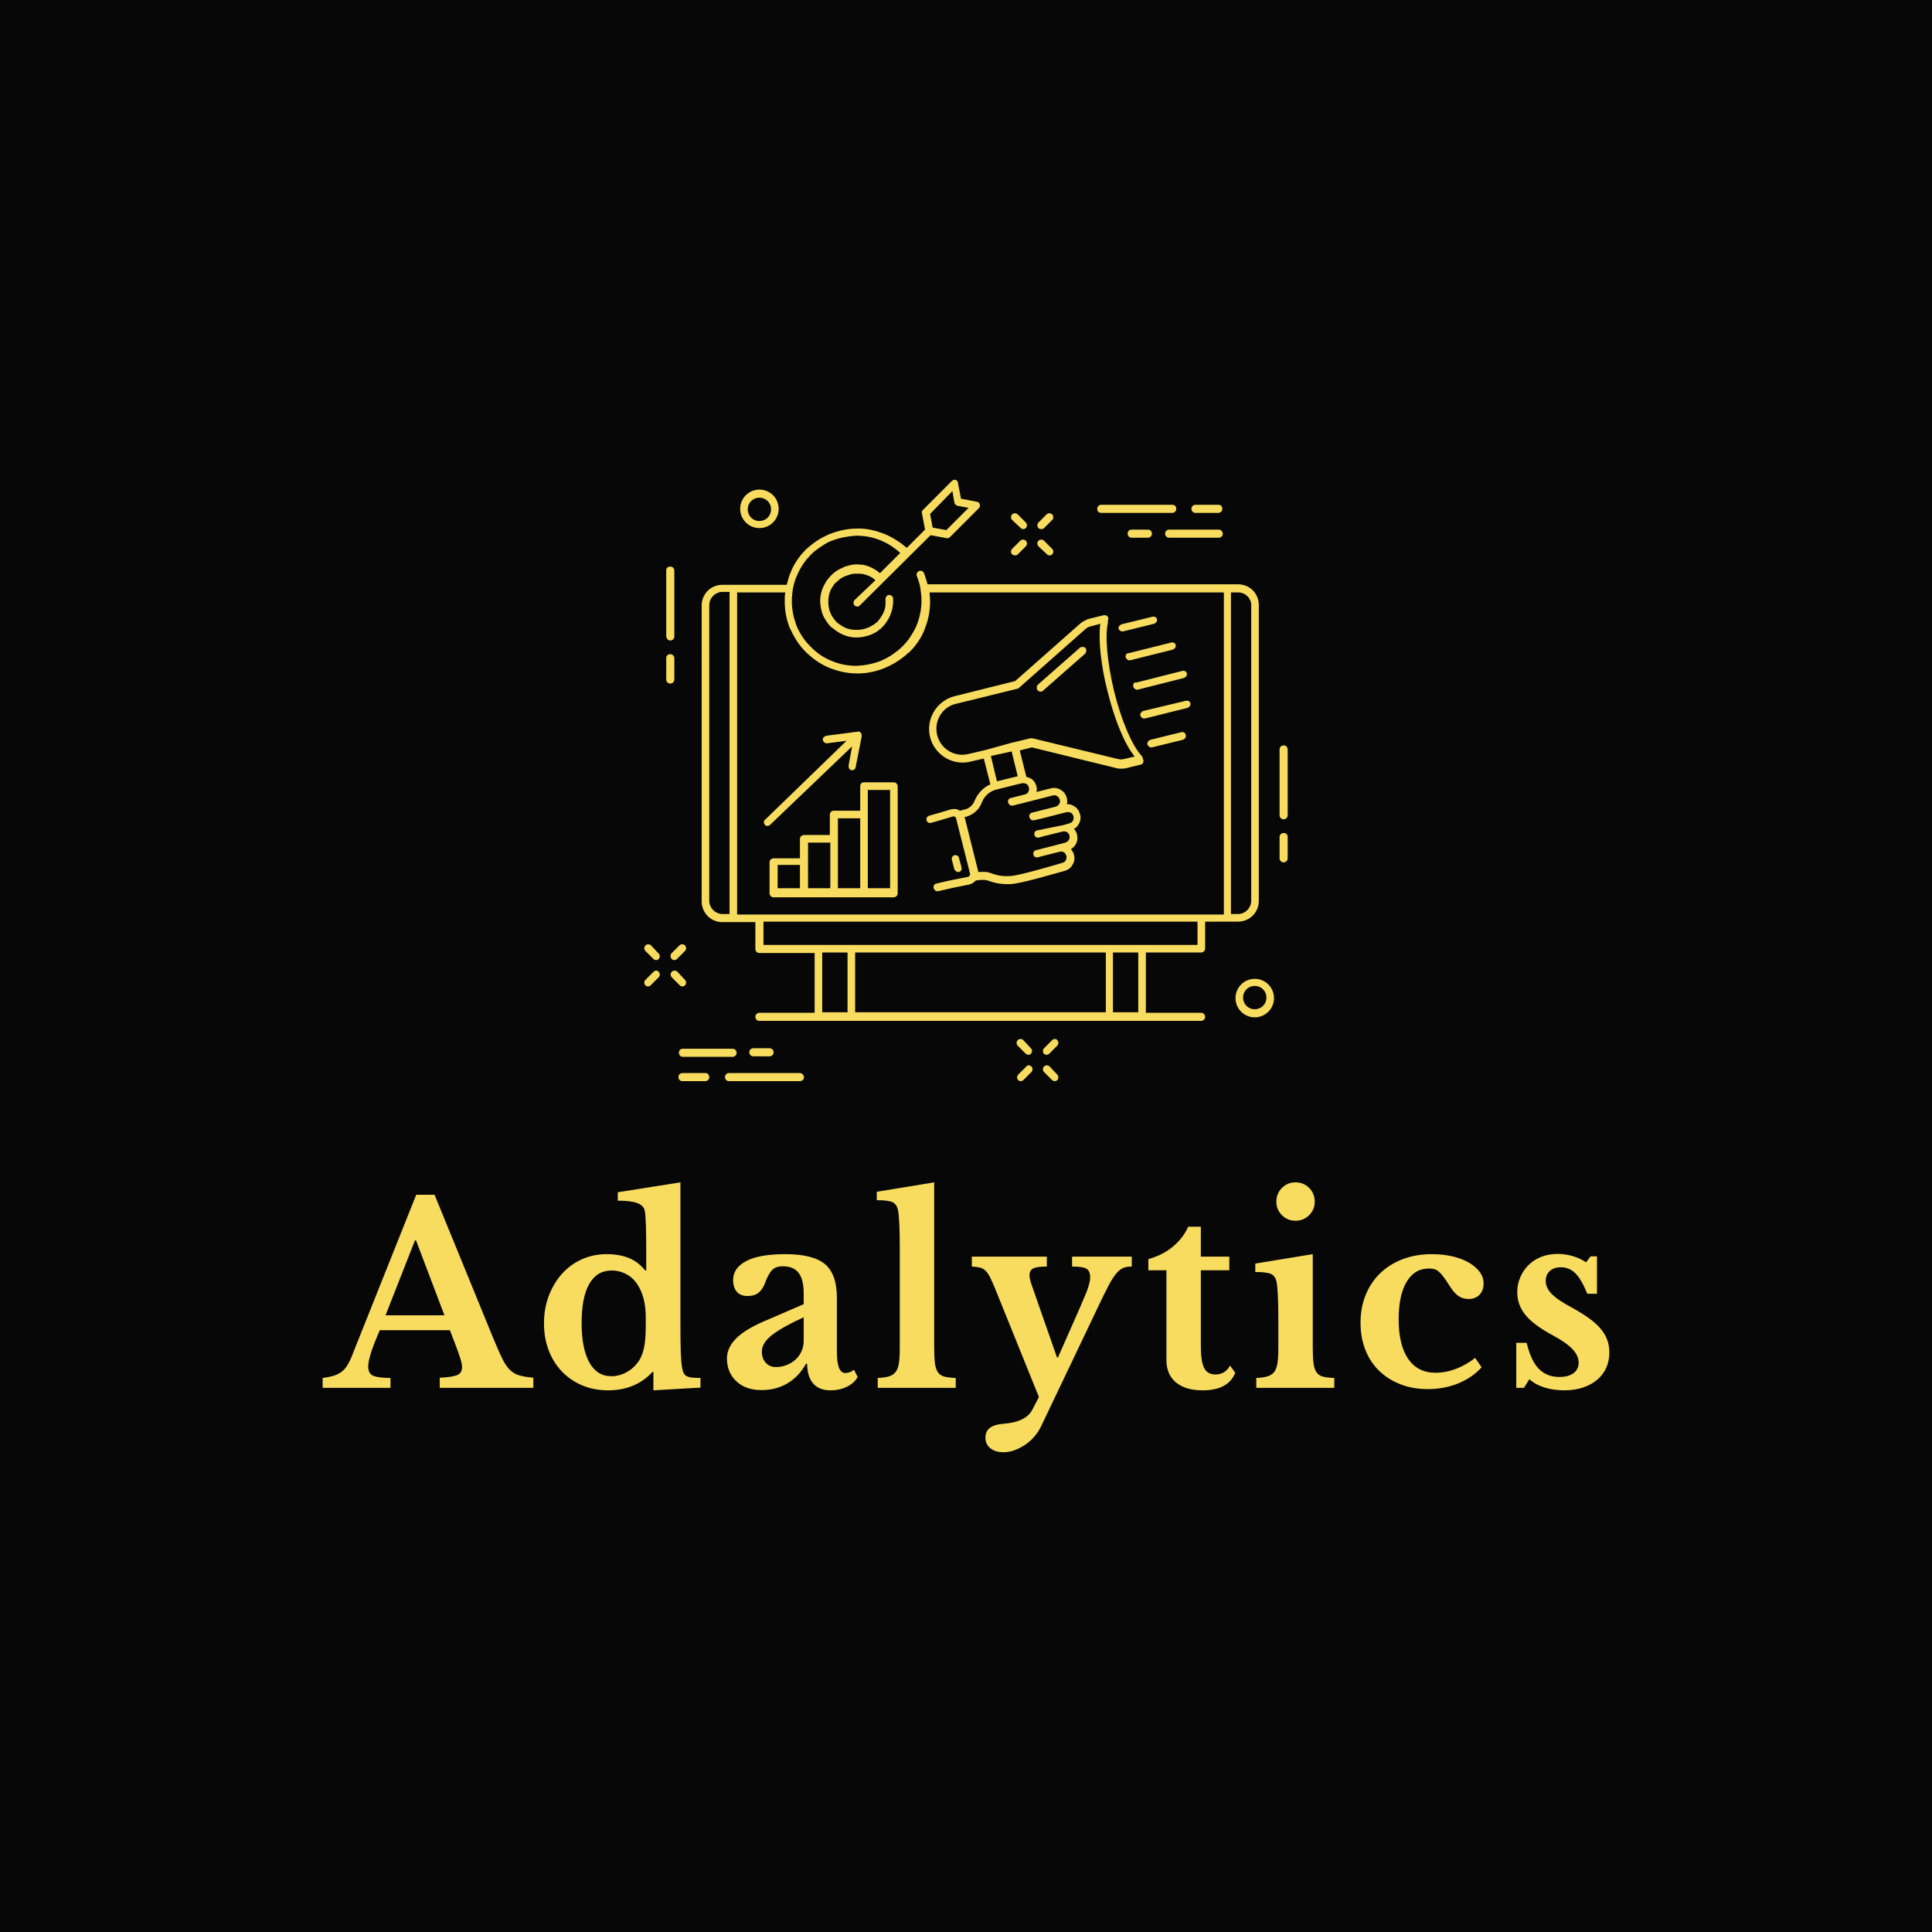 <svg version="1.1" preserveAspectRatio="none" xmlns="http://www.w3.org/2000/svg" width="500" height="500" viewBox="0 0 500 500"><rect width="100%" height="100%" fill="#070707" fill-opacity="1"/><svg viewBox="156.11 423.358 381.431 288.275" width="333" height="251.672" x="83.5px" y="124.164px" xmlns="http://www.w3.org/2000/svg" xmlns:xlink="http://www.w3.org/1999/xlink" preserveAspectRatio="none"><defs></defs><style>.companyName {fill:#F7DC5F;fill-opacity:1;}.icon1 {fill:#F7DC5F;fill-opacity:1;}.icon2 {fill:#8C7848;fill-opacity:1;}.icon3 {fill:#534538;fill-opacity:1;}.icon3-str {stroke:#534538;stroke-opacity:1;}</style><g opacity="1" transform="rotate(0 156.11 631.633)">
<svg width="381.431" height="80" x="156.11" y="631.633" version="1.1" preserveAspectRatio="none" viewBox="-0.52 -33.2 207.88 43.6">
  <g transform="matrix(1 0 0 1 0 0)" class="companyName"><path id="id-D6z1nYkh9" d="M20.96-6.92L20.04-9.32L8.72-9.32Q6.84-5.08 6.84-3.44L6.84-3.44Q6.84-2.24 7.74-1.92Q8.64-1.60 10.44-1.60L10.44-1.60L10.44 0L-0.52 0L-0.52-1.60Q0.44-1.72 1.14-1.92Q1.84-2.12 2.38-2.48Q2.92-2.84 3.32-3.42Q3.72-4 4.08-4.84L4.08-4.84L14.60-31.20L17.56-31.20L27.12-7.84Q27.96-5.80 28.54-4.64Q29.12-3.48 29.78-2.86Q30.44-2.24 31.30-2Q32.16-1.76 33.52-1.64L33.52-1.64L33.52 0L18.40 0L18.40-1.64Q20.32-1.72 21.16-2.04Q22-2.36 22-3.32L22-3.32Q22-3.88 21.72-4.76Q21.44-5.64 20.96-6.92L20.96-6.92ZM14.40-23.84L9.64-11.72L19.16-11.72L14.56-23.84L14.40-23.84Z M52.92 0.40L52.92-2.56L52.76-2.56Q50 0.40 45.60 0.40L45.60 0.40Q43.32 0.40 41.42-0.40Q39.52-1.20 38.14-2.64Q36.76-4.08 36-6.06Q35.24-8.04 35.24-10.44L35.24-10.44Q35.24-12.84 36.02-14.88Q36.80-16.92 38.14-18.42Q39.48-19.92 41.34-20.76Q43.20-21.60 45.36-21.60L45.36-21.60Q47.36-21.60 48.90-21Q50.44-20.40 51.60-18.96L51.60-18.96L51.76-18.96L51.76-22.36Q51.76-24.72 51.70-26.42Q51.64-28.12 51.52-28.64L51.52-28.64Q51.32-29.48 50.30-29.86Q49.28-30.24 47.16-30.24L47.16-30.24L47.16-31.60L57.28-33.20L57.28-10.32Q57.28-7.32 57.34-5.70Q57.40-4.08 57.56-3.24L57.56-3.24Q57.64-2.72 57.80-2.40Q57.96-2.08 58.28-1.90Q58.60-1.72 59.14-1.66Q59.68-1.60 60.52-1.60L60.52-1.60L60.52-0.04L52.92 0.40ZM51.68-9.92L51.68-11.48Q51.68-13 51.36-14.30Q51.04-15.60 50.40-16.60L50.40-16.60Q49.68-17.76 48.56-18.36Q47.44-18.96 46.16-18.96L46.16-18.96Q43.80-18.96 42.56-16.80Q41.32-14.64 41.32-10.52L41.32-10.52Q41.32-6.36 42.56-4.12Q43.80-1.88 46.12-1.88L46.12-1.88Q47.44-1.88 48.64-2.56Q49.84-3.24 50.60-4.40L50.60-4.40Q51.16-5.28 51.42-6.58Q51.68-7.88 51.68-9.92L51.68-9.92Z M77.20-7.60L77.20-11.40Q73.84-9.88 72.14-8.58Q70.44-7.28 70.44-5.88L70.44-5.88Q70.44-4.72 71.08-4.04Q71.72-3.36 72.68-3.36L72.68-3.36Q73.64-3.36 74.48-3.70Q75.32-4.04 75.92-4.60Q76.52-5.16 76.86-5.94Q77.20-6.72 77.20-7.60L77.20-7.60ZM71.56-11.08L77.20-13.52L77.20-15.20Q77.20-17.52 76.38-18.58Q75.56-19.64 73.84-19.64L73.84-19.64Q72.68-19.64 72.08-19.02Q71.48-18.40 70.96-16.96L70.96-16.96Q70.60-15.96 69.94-15.40Q69.28-14.84 68.12-14.84L68.12-14.84Q67-14.84 66.40-15.52Q65.80-16.20 65.80-17.44L65.80-17.44Q65.80-19.36 67.90-20.48Q70-21.60 74.24-21.60L74.24-21.60Q78.72-21.60 80.64-19.98Q82.56-18.36 82.56-14.56L82.56-14.56L82.56-5.80Q82.56-2.40 83.92-2.40L83.92-2.40Q84.68-2.40 85.32-2.92L85.32-2.92L85.92-1.76Q85.36-0.76 84.18-0.18Q83 0.40 81.52 0.40L81.52 0.40Q79.68 0.40 78.72-0.72Q77.76-1.84 77.76-3.88L77.76-3.88L77.56-3.88Q76.40-1.80 74.56-0.72Q72.72 0.36 70.36 0.36L70.36 0.36Q67.84 0.36 66.32-1.06Q64.80-2.48 64.80-4.76L64.80-4.76Q64.80-6.52 66.36-8.06Q67.92-9.60 71.56-11.08L71.56-11.08Z M98.28-33.20L98.28-6.56Q98.28-4.96 98.40-4Q98.52-3.04 98.88-2.52Q99.24-2 99.92-1.82Q100.60-1.64 101.76-1.60L101.76-1.60L101.76 0L89.16 0L89.16-1.60Q90.28-1.64 90.98-1.86Q91.68-2.08 92.06-2.58Q92.44-3.08 92.58-3.98Q92.72-4.88 92.72-6.28L92.72-6.28L92.72-22.80Q92.72-25.12 92.64-26.62Q92.56-28.12 92.44-28.68L92.44-28.68Q92.24-29.68 91.54-30Q90.84-30.32 89-30.32L89-30.32L89-31.68L98.28-33.20Z M124.68-12.92L115.52 6.28Q115.08 7.16 114.42 7.92Q113.76 8.68 112.94 9.22Q112.12 9.76 111.24 10.08Q110.36 10.40 109.48 10.40L109.48 10.40Q108.16 10.40 107.36 9.76Q106.56 9.12 106.56 8.04L106.56 8.04Q106.56 7.04 107.26 6.48Q107.96 5.92 109.52 5.80L109.52 5.80Q113.08 5.52 114.12 3.56L114.12 3.56L115.20 1.48L108.12-16.04Q107.64-17.20 107.30-17.88Q106.96-18.56 106.56-18.94Q106.16-19.32 105.64-19.44Q105.12-19.56 104.36-19.60L104.36-19.60L104.36-21.20L116.48-21.20L116.48-19.60Q114.92-19.60 114.30-19.30Q113.68-19 113.68-18.20L113.68-18.20Q113.68-17.88 113.78-17.46Q113.88-17.04 114.04-16.60L114.04-16.60L118.12-4.92L118.28-4.92L121.72-12.72Q122.24-13.96 122.60-14.78Q122.96-15.60 123.14-16.18Q123.32-16.76 123.40-17.12Q123.48-17.48 123.48-17.84L123.48-17.84Q123.48-18.88 122.90-19.24Q122.32-19.60 120.56-19.60L120.56-19.60L120.56-21.20L130.20-21.20L130.20-19.60Q129.40-19.60 128.84-19.38Q128.28-19.16 127.70-18.48Q127.12-17.80 126.42-16.46Q125.72-15.12 124.68-12.92L124.68-12.92Z M135.80-19L132.88-19L132.88-20.80Q135.28-21.48 136.90-22.86Q138.52-24.24 139.32-26.04L139.32-26.04L141.36-26.04L141.36-21.20L145.96-21.20L145.96-19L141.36-19L141.36-6.72Q141.36-4.24 141.90-3.20Q142.44-2.16 143.72-2.16L143.72-2.16Q145.28-2.16 146.08-3.60L146.08-3.60L146.92-2.44Q145.80 0.40 141.64 0.40L141.64 0.40Q138.88 0.40 137.34-0.88Q135.80-2.16 135.80-4.48L135.80-4.48L135.80-19Z M159.44-21.60L159.44-6.56Q159.44-4.96 159.56-4Q159.68-3.04 160.04-2.52Q160.40-2 161.08-1.82Q161.76-1.64 162.92-1.60L162.92-1.60L162.92 0L150.32 0L150.32-1.60Q151.44-1.64 152.14-1.86Q152.84-2.08 153.22-2.58Q153.60-3.08 153.74-3.98Q153.88-4.88 153.88-6.28L153.88-6.28L153.88-11.20Q153.88-13.52 153.80-15.02Q153.72-16.52 153.60-17.08L153.60-17.08Q153.40-18.08 152.70-18.40Q152-18.72 150.16-18.72L150.16-18.72L150.16-20.08L159.44-21.60ZM153.56-30.08L153.56-30.08Q153.56-31.40 154.46-32.30Q155.36-33.20 156.64-33.20L156.64-33.20Q157.96-33.20 158.86-32.30Q159.76-31.40 159.76-30.08L159.76-30.08Q159.76-28.80 158.86-27.90Q157.96-27 156.64-27L156.64-27Q155.36-27 154.46-27.90Q153.56-28.80 153.56-30.08Z M185.68-4.84L186.72-3.32Q185.20-1.64 182.94-0.72Q180.68 0.20 178.04 0.20L178.04 0.20Q175.60 0.20 173.60-0.58Q171.60-1.36 170.16-2.76Q168.72-4.16 167.94-6.14Q167.16-8.12 167.16-10.52L167.16-10.52Q167.16-13 168-15.04Q168.84-17.08 170.36-18.54Q171.88-20 174-20.80Q176.12-21.60 178.68-21.60L178.68-21.60Q180.48-21.60 182.02-21.24Q183.56-20.88 184.66-20.24Q185.76-19.60 186.40-18.74Q187.04-17.88 187.04-16.88L187.04-16.88Q187.04-15.72 186.38-15.04Q185.72-14.36 184.60-14.36L184.60-14.36Q183.68-14.36 182.98-14.84Q182.28-15.32 181.60-16.40L181.60-16.40Q181-17.36 180.58-17.92Q180.16-18.48 179.80-18.78Q179.44-19.08 179.08-19.18Q178.72-19.28 178.20-19.28L178.20-19.28Q175.88-19.28 174.60-17.12Q173.32-14.96 173.32-11.08L173.32-11.08Q173.32-6.92 174.86-4.68Q176.40-2.44 179.28-2.44L179.28-2.44Q180.92-2.44 182.56-3.06Q184.20-3.68 185.68-4.84L185.68-4.84Z M194.44-1.40L193.56 0L192.32 0L192.32-7.28L194-7.28Q194.68-4.40 195.96-3.08Q197.24-1.76 199.28-1.76L199.28-1.76Q200.76-1.76 201.58-2.38Q202.40-3 202.40-4.08L202.40-4.08Q202.40-5.20 201.40-6.26Q200.40-7.32 198.16-8.52L198.16-8.52Q195.12-10.16 193.80-11.78Q192.48-13.40 192.48-15.44L192.48-15.44Q192.48-16.76 192.98-17.90Q193.48-19.04 194.34-19.88Q195.20-20.72 196.40-21.18Q197.60-21.64 199-21.64L199-21.64Q200.24-21.64 201.46-21.28Q202.68-20.92 203.60-20.28L203.60-20.28L204.32-21.24L205.36-21.24L205.36-15.20L203.80-15.20Q202.88-17.48 201.90-18.48Q200.92-19.48 199.52-19.48L199.52-19.48Q198.40-19.48 197.74-18.88Q197.08-18.28 197.08-17.28L197.08-17.28Q197.08-16.16 198.06-15.16Q199.04-14.16 201.32-12.96L201.32-12.96Q202.92-12.08 204.08-11.24Q205.24-10.40 205.96-9.54Q206.68-8.68 207.02-7.74Q207.36-6.80 207.36-5.72L207.36-5.72Q207.36-4.32 206.84-3.20Q206.32-2.08 205.36-1.28Q204.40-0.48 203.06-0.04Q201.72 0.40 200.08 0.40L200.08 0.40Q198.36 0.40 196.88-0.06Q195.40-0.52 194.44-1.40L194.44-1.40Z"/></g>
</svg>
</g><g opacity="1" transform="rotate(0 251.468 423.358)">
<svg width="190.715" height="178.275" x="251.468" y="423.358" version="1.1" preserveAspectRatio="none" viewBox="0.475 4.661 127.025 118.739">
  <g transform="matrix(1 0 0 1 0 0)" class="icon1"><g><path d="M43.1,65.2v4.8h-5.2c-0.4,0-0.8,0.3-0.8,0.8v4H32c-0.4,0-0.8,0.3-0.8,0.8v3.8h-5.2c-0.4,0-0.8,0.3-0.8,0.8v6.1   c0,0.4,0.3,0.8,0.8,0.8H32c0,0,0.1,0,0.1,0h5.8c0,0,0,0,0,0c0,0,0,0,0,0h5.8c0,0,0.1,0,0.1,0h5.9c0.4,0,0.8-0.3,0.8-0.8V65.2   c0-0.4-0.3-0.8-0.8-0.8h-5.9C43.4,64.4,43.1,64.7,43.1,65.2z M26.8,80.7h4.4v4.6h-4.4V80.7z M37.2,85.3h-4.4V80c0,0,0,0,0,0v-3.7   h4.4V85.3z M38.7,71.5h4.4v13.8h-4.4V71.5z M49,65.9v19.4h-4.4V70.7c0,0,0,0,0,0v-4.8H49z"></path><path d="M24.3,72.8c0.1,0.2,0.3,0.2,0.5,0.2c0.2,0,0.4-0.1,0.5-0.2l16.2-15.5l-0.7,3.8C40.8,61.6,41,62,41.4,62c0,0,0.1,0,0.1,0   c0.4,0,0.7-0.3,0.7-0.6l1.2-6.1c0-0.2,0-0.5-0.2-0.7c-0.2-0.2-0.4-0.3-0.6-0.2l-6.2,0.8c-0.4,0.1-0.7,0.4-0.7,0.8   c0.1,0.4,0.4,0.7,0.8,0.7l3.9-0.5L24.3,71.8C24,72,24,72.5,24.3,72.8z"></path><path d="M5.6,36.4c0.4,0,0.8-0.3,0.8-0.8v-13c0-0.4-0.3-0.8-0.8-0.8s-0.8,0.3-0.8,0.8v13C4.9,36.1,5.2,36.4,5.6,36.4z"></path><path d="M6.4,44.1v-4.2c0-0.4-0.3-0.8-0.8-0.8s-0.8,0.3-0.8,0.8v4.2c0,0.4,0.3,0.8,0.8,0.8S6.4,44.5,6.4,44.1z"></path><path d="M126.7,57.1c-0.4,0-0.8,0.3-0.8,0.8v13c0,0.4,0.3,0.8,0.8,0.8c0.4,0,0.8-0.3,0.8-0.8v-13C127.5,57.5,127.2,57.1,126.7,57.1   z"></path><path d="M126.7,74.4c-0.4,0-0.8,0.3-0.8,0.8v4.2c0,0.4,0.3,0.8,0.8,0.8c0.4,0,0.8-0.3,0.8-0.8v-4.2   C127.5,74.7,127.2,74.4,126.7,74.4z"></path><path d="M74.8,14.2c0.1,0.1,0.3,0.2,0.5,0.2c0.2,0,0.4-0.1,0.5-0.2c0.3-0.3,0.3-0.8,0-1.1l-1.6-1.6c-0.3-0.3-0.8-0.3-1.1,0   c-0.3,0.3-0.3,0.8,0,1.1L74.8,14.2z"></path><path d="M80,19.4c0.1,0.1,0.3,0.2,0.5,0.2c0.2,0,0.4-0.1,0.5-0.2c0.3-0.3,0.3-0.8,0-1.1l-1.6-1.6c-0.3-0.3-0.8-0.3-1.1,0   c-0.3,0.3-0.3,0.8,0,1.1L80,19.4z"></path><path d="M73.7,19.6c0.2,0,0.4-0.1,0.5-0.2l1.6-1.6c0.3-0.3,0.3-0.8,0-1.1c-0.3-0.3-0.8-0.3-1.1,0l-1.6,1.6c-0.3,0.3-0.3,0.8,0,1.1   C73.4,19.5,73.5,19.6,73.7,19.6z"></path><path d="M78.9,14.4c0.2,0,0.4-0.1,0.5-0.2l1.6-1.6c0.3-0.3,0.3-0.8,0-1.1c-0.3-0.3-0.8-0.3-1.1,0l-1.6,1.6c-0.3,0.3-0.3,0.8,0,1.1   C78.5,14.4,78.7,14.4,78.9,14.4z"></path><path d="M75.3,115.3c-0.3-0.3-0.8-0.3-1.1,0c-0.3,0.3-0.3,0.8,0,1.1l1.6,1.6c0.1,0.1,0.3,0.2,0.5,0.2c0.2,0,0.4-0.1,0.5-0.2   c0.3-0.3,0.3-0.8,0-1.1L75.3,115.3z"></path><path d="M80.5,120.5c-0.3-0.3-0.8-0.3-1.1,0c-0.3,0.3-0.3,0.8,0,1.1l1.6,1.6c0.1,0.1,0.3,0.2,0.5,0.2c0.2,0,0.4-0.1,0.5-0.2   c0.3-0.3,0.3-0.8,0-1.1L80.5,120.5z"></path><path d="M75.9,120.5l-1.6,1.6c-0.3,0.3-0.3,0.8,0,1.1c0.1,0.1,0.3,0.2,0.5,0.2c0.2,0,0.4-0.1,0.5-0.2l1.6-1.6   c0.3-0.3,0.3-0.8,0-1.1C76.6,120.2,76.1,120.2,75.9,120.5z"></path><path d="M81,115.3l-1.6,1.6c-0.3,0.3-0.3,0.8,0,1.1c0.1,0.1,0.3,0.2,0.5,0.2c0.2,0,0.4-0.1,0.5-0.2l1.6-1.6c0.3-0.3,0.3-0.8,0-1.1   C81.8,115,81.3,115,81,115.3z"></path><path d="M1.8,96.6c-0.3-0.3-0.8-0.3-1.1,0c-0.3,0.3-0.3,0.8,0,1.1l1.6,1.6c0.1,0.1,0.3,0.2,0.5,0.2c0.2,0,0.4-0.1,0.5-0.2   c0.3-0.3,0.3-0.8,0-1.1L1.8,96.6z"></path><path d="M8,104.7c0.2,0,0.4-0.1,0.5-0.2c0.3-0.3,0.3-0.8,0-1.1L7,101.8c-0.3-0.3-0.8-0.3-1.1,0c-0.3,0.3-0.3,0.8,0,1.1l1.6,1.6   C7.6,104.6,7.8,104.7,8,104.7z"></path><path d="M2.3,101.8l-1.6,1.6c-0.3,0.3-0.3,0.8,0,1.1c0.1,0.1,0.3,0.2,0.5,0.2c0.2,0,0.4-0.1,0.5-0.2l1.6-1.6c0.3-0.3,0.3-0.8,0-1.1   C3.1,101.5,2.6,101.5,2.3,101.8z"></path><path d="M5.9,99.3c0.1,0.1,0.3,0.2,0.5,0.2s0.4-0.1,0.5-0.2l1.6-1.6c0.3-0.3,0.3-0.8,0-1.1c-0.3-0.3-0.8-0.3-1.1,0l-1.6,1.6   C5.6,98.5,5.6,99,5.9,99.3z"></path><path d="M23.2,14.2c2.1,0,3.8-1.7,3.8-3.8c0-2.1-1.7-3.8-3.8-3.8c-2.1,0-3.8,1.7-3.8,3.8C19.4,12.5,21.1,14.2,23.2,14.2z M23.2,8.2   c1.3,0,2.3,1,2.3,2.3c0,1.3-1,2.3-2.3,2.3c-1.3,0-2.3-1-2.3-2.3C20.9,9.2,21.9,8.2,23.2,8.2z"></path><path d="M121,103.2c-2.1,0-3.8,1.7-3.8,3.8c0,2.1,1.7,3.8,3.8,3.8c2.1,0,3.8-1.7,3.8-3.8C124.8,104.9,123.1,103.2,121,103.2z    M121,109.2c-1.3,0-2.3-1-2.3-2.3c0-1.3,1-2.3,2.3-2.3c1.3,0,2.3,1,2.3,2.3C123.3,108.2,122.3,109.2,121,109.2z"></path><path d="M90.7,11.2h14c0.4,0,0.8-0.3,0.8-0.8s-0.3-0.8-0.8-0.8h-14c-0.4,0-0.8,0.3-0.8,0.8S90.2,11.2,90.7,11.2z"></path><path d="M109.3,11.2h4.5c0.4,0,0.8-0.3,0.8-0.8s-0.3-0.8-0.8-0.8h-4.5c-0.4,0-0.8,0.3-0.8,0.8S108.9,11.2,109.3,11.2z"></path><path d="M113.9,14.5h-9.8c-0.4,0-0.8,0.3-0.8,0.8c0,0.4,0.3,0.8,0.8,0.8h9.8c0.4,0,0.8-0.3,0.8-0.8   C114.6,14.8,114.3,14.5,113.9,14.5z"></path><path d="M96.7,14.5c-0.4,0-0.8,0.3-0.8,0.8c0,0.4,0.3,0.8,0.8,0.8h3.2c0.4,0,0.8-0.3,0.8-0.8c0-0.4-0.3-0.8-0.8-0.8H96.7z"></path><path d="M31.2,121.8h-14c-0.4,0-0.8,0.3-0.8,0.8c0,0.4,0.3,0.8,0.8,0.8h14c0.4,0,0.8-0.3,0.8-0.8C32,122.2,31.6,121.8,31.2,121.8z"></path><path d="M12.6,121.8H8c-0.4,0-0.8,0.3-0.8,0.8c0,0.4,0.3,0.8,0.8,0.8h4.5c0.4,0,0.8-0.3,0.8-0.8C13.3,122.2,13,121.8,12.6,121.8z"></path><path d="M7.3,117.8c0,0.4,0.3,0.8,0.8,0.8h9.8c0.4,0,0.8-0.3,0.8-0.8c0-0.4-0.3-0.8-0.8-0.8H8C7.6,117,7.3,117.4,7.3,117.8z"></path><path d="M25.2,118.5c0.4,0,0.8-0.3,0.8-0.8c0-0.4-0.3-0.8-0.8-0.8H22c-0.4,0-0.8,0.3-0.8,0.8c0,0.4,0.3,0.8,0.8,0.8H25.2z"></path><path d="M57.1,72.4c1.4-0.4,2.8-0.8,4.1-1.2c0.2-0.1,0.4-0.1,0.6,0c0.1,0.1,0.2,0.1,0.2,0.2l2.8,11.1c0,0.1,0,0.2-0.1,0.3   c-0.1,0.2-0.3,0.3-0.5,0.3c-2.1,0.4-4.1,0.8-6.1,1.3c-0.4,0.1-0.6,0.5-0.5,0.9c0.1,0.3,0.4,0.6,0.7,0.6c0.1,0,0.1,0,0.2,0   c2-0.5,4-0.9,6-1.3c0.6-0.1,1-0.4,1.4-0.8c0,0,0,0,0,0c0.3-0.1,1.4-0.2,2.1-0.1c0.2,0.1,0.4,0.1,0.6,0.2c0.9,0.3,1.9,0.6,3.6,0.6   c0.1,0,0.2,0,0.4,0c2.1,0,9.9-2.4,10.8-2.6c0.7-0.2,1.3-0.6,1.6-1.2c0.4-0.6,0.5-1.3,0.3-2c-0.1-0.4-0.3-0.8-0.6-1.1   c1-0.6,1.5-1.7,1.2-2.9c-0.1-0.4-0.3-0.8-0.6-1.1c0.4-0.2,0.7-0.5,0.9-0.9c0.4-0.6,0.5-1.3,0.3-2c-0.2-0.7-0.6-1.3-1.2-1.6   c-0.4-0.3-0.9-0.4-1.4-0.4c0.1-0.4,0.1-0.8,0-1.2c-0.2-0.7-0.6-1.3-1.2-1.6c-0.6-0.4-1.3-0.5-2-0.3l-2.8,0.7c0.1-0.4,0.1-0.8,0-1.1   c-0.2-0.7-0.6-1.3-1.2-1.6c-0.2-0.1-0.5-0.2-0.8-0.3l-1.3-5.2l2.4-0.6l16.7,4.1c0.3,0.1,0.6,0.1,0.9,0.1c0.3,0,0.7,0,1-0.1l2.9-0.7   c0.4-0.1,0.6-0.5,0.5-0.9l-0.2-0.6c0-0.1-0.1-0.2-0.2-0.3c-1.9-2.1-4-7.1-5.4-12.8c-1.3-5.5-1.8-10.6-1.2-13.4c0-0.1,0-0.2,0-0.3   L92.1,32c0-0.2-0.2-0.4-0.3-0.5c-0.2-0.1-0.4-0.1-0.6-0.1l-2.9,0.7c-0.6,0.2-1.2,0.5-1.7,0.9L73.7,44.4l-12,3   c-3.5,0.9-5.7,4.5-4.8,8.1c0.9,3.5,4.5,5.7,8,4.8l2.6-0.6l1.3,5.1c-1.4,0.6-2.5,1.8-3.1,3.2c-0.3,0.9-1.1,1.6-2.1,1.8L62.8,70   c-0.1,0-0.1-0.1-0.2-0.1c-0.5-0.3-1.2-0.3-1.8-0.1c-1.3,0.4-2.7,0.8-4.1,1.2c-0.4,0.1-0.6,0.5-0.5,0.9   C56.3,72.3,56.7,72.5,57.1,72.4z M64.5,58.8c-2.8,0.7-5.5-1-6.2-3.7c-0.7-2.8,1-5.6,3.7-6.2l12.2-3c0.1,0,0.2-0.1,0.3-0.2l13-11.5   c0.3-0.3,0.7-0.5,1.1-0.6l1.9-0.5c-0.4,3.1,0.1,8.1,1.4,13.2c1.4,5.7,3.4,10.6,5.4,13l-2.1,0.5c-0.4,0.1-0.8,0.1-1.2,0l-16.9-4.1   c-0.1,0-0.1,0-0.2,0c-0.1,0-0.1,0-0.2,0l-3.3,0.8c0,0-0.1,0-0.1,0L67.9,58c0,0,0,0,0,0L64.5,58.8z M73,58.3l1.2,4.9l-4.1,1l-1.2-5   L73,58.3z M64,71.2c1.4-0.4,2.6-1.4,3.1-2.8c0.5-1.3,1.6-2.3,3-2.6l4.8-1.2c0,0,0,0,0,0l0.1,0c0.3-0.1,0.6,0,0.9,0.1   c0.3,0.2,0.4,0.4,0.5,0.7c0.1,0.3,0,0.6-0.1,0.9c-0.2,0.3-0.4,0.4-0.7,0.5l-2.8,0.7c-0.4,0.1-0.6,0.5-0.5,0.9   c0.1,0.3,0.4,0.6,0.7,0.6c0.1,0,0.1,0,0.2,0l2.8-0.7c0.1,0,0.2-0.1,0.3-0.1c0,0,0.1,0,0.1,0l4.7-1.2c0.6-0.2,1.2,0.2,1.4,0.8   c0.2,0.6-0.2,1.2-0.8,1.4l-4.7,1.2c-0.4,0.1-0.6,0.5-0.5,0.9c0.1,0.3,0.4,0.6,0.7,0.6c0.1,0,0.1,0,0.2,0l1.7-0.4c0,0,0,0,0,0   l4.7-1.2c0.3-0.1,0.6,0,0.9,0.1c0.3,0.2,0.4,0.4,0.5,0.7c0.1,0.3,0,0.6-0.1,0.9c-0.2,0.3-0.4,0.4-0.7,0.5l-1.4,0.4c0,0,0,0-0.1,0   L78,73.9c-0.4,0.1-0.6,0.5-0.5,0.9c0.1,0.4,0.5,0.6,0.9,0.5l1.4-0.4c0,0,0,0,0.1,0l3.2-0.8c0.6-0.1,1.2,0.2,1.3,0.8   c0.2,0.6-0.2,1.2-0.8,1.4l-1.5,0.4l-4.3,1.1c-0.4,0.1-0.6,0.5-0.5,0.9c0.1,0.4,0.5,0.6,0.9,0.5l1.1-0.3c0,0,0,0,0,0l3.2-0.8   c0.3-0.1,0.6,0,0.8,0.1c0.2,0.1,0.4,0.4,0.5,0.7c0.1,0.3,0,0.6-0.1,0.9c-0.2,0.3-0.4,0.4-0.7,0.5c-2.4,0.7-8.8,2.6-10.4,2.6   c-1.7,0.1-2.6-0.2-3.5-0.5c-0.2-0.1-0.4-0.1-0.6-0.2c-0.7-0.2-1.5-0.1-2.1-0.1c0,0,0,0,0-0.1l-2.7-10.8L64,71.2z"></path><path d="M94.8,34.6c0.1,0,0.1,0,0.2,0l6.1-1.5c0.3-0.1,0.6-0.4,0.6-0.7c0-0.1,0-0.1,0-0.2c-0.1-0.4-0.5-0.6-0.9-0.5l-6.1,1.5   c-0.3,0.1-0.6,0.4-0.6,0.7c0,0.1,0,0.1,0,0.2C94.2,34.3,94.5,34.6,94.8,34.6z"></path><path d="M95.5,39.5c0,0.1,0,0.1,0,0.2c0.1,0.3,0.4,0.6,0.7,0.6c0.1,0,0.1,0,0.2,0l8.4-2.1c0.3-0.1,0.6-0.4,0.6-0.7   c0-0.1,0-0.1,0-0.2c-0.1-0.4-0.5-0.6-0.9-0.5l-8.4,2.1C95.7,38.9,95.5,39.2,95.5,39.5z"></path><path d="M97,45.3c0,0.1,0,0.1,0,0.2c0.1,0.3,0.4,0.6,0.7,0.6c0.1,0,0.1,0,0.2,0l9.1-2.3c0.3-0.1,0.6-0.4,0.6-0.7c0-0.1,0-0.1,0-0.2   c-0.1-0.4-0.5-0.6-0.9-0.5l-9.1,2.3C97.2,44.6,97,44.9,97,45.3z"></path><path d="M99,50.3c-0.3,0.1-0.6,0.4-0.6,0.7c0,0.1,0,0.1,0,0.2c0.1,0.3,0.4,0.6,0.7,0.6c0.1,0,0.1,0,0.2,0l8.4-2.1   c0.3-0.1,0.6-0.4,0.6-0.7c0-0.1,0-0.1,0-0.2c-0.1-0.4-0.5-0.6-0.9-0.5L99,50.3z"></path><path d="M106.5,54.5l-6.1,1.5c-0.3,0.1-0.6,0.4-0.6,0.7c0,0.1,0,0.1,0,0.2c0.1,0.3,0.4,0.6,0.7,0.6c0.1,0,0.1,0,0.2,0l6.1-1.5   c0.3-0.1,0.6-0.4,0.6-0.7c0-0.1,0-0.1,0-0.2C107.3,54.6,106.9,54.4,106.5,54.5z"></path><path d="M78.7,46.5c0.2,0,0.4-0.1,0.5-0.2l8.3-7.3c0.3-0.3,0.3-0.8,0.1-1.1c-0.3-0.3-0.8-0.3-1.1-0.1l-8.3,7.3   c-0.3,0.3-0.3,0.8-0.1,1.1C78.3,46.4,78.5,46.5,78.7,46.5z"></path><path d="M62.4,82.1c0.1,0,0.1,0,0.2,0c0.4-0.1,0.6-0.5,0.5-0.9l-0.5-1.9c-0.1-0.4-0.5-0.6-0.9-0.5c-0.4,0.1-0.6,0.5-0.5,0.9   l0.5,1.9C61.8,81.8,62.1,82.1,62.4,82.1z"></path><path d="M117.7,91.9c2.3,0,4.1-1.8,4.1-4.1V29.4c0-2.3-1.8-4.1-4.1-4.1H56.4c-0.2-0.7-0.4-1.4-0.7-2.2c-0.2-0.4-0.6-0.6-1-0.4   c-0.4,0.2-0.6,0.6-0.4,1c0.3,0.8,0.6,1.7,0.7,2.5c0.1,0.8,0.2,1.6,0.2,2.3c0,1.6-0.3,3.1-0.8,4.5c0,0,0,0,0,0c0,0,0,0,0,0   c-0.1,0.1-0.1,0.3-0.2,0.5c0,0.1,0,0.1-0.1,0.2c-0.2,0.4-0.4,0.9-0.7,1.3c-0.5,0.9-1.1,1.7-1.9,2.5c-0.1,0.1-0.1,0.1-0.2,0.2   c0,0-0.1,0-0.1,0.1c-0.2,0.2-0.5,0.4-0.7,0.6c-1,0.8-2.1,1.5-3.3,2c-1.5,0.6-3.1,0.9-4.8,1c-1.7,0-3.4-0.3-5-1   c-1.5-0.6-2.8-1.5-3.9-2.6c-0.1-0.1-0.1-0.1-0.2-0.2l-0.1-0.1c-1.2-1.2-2.1-2.6-2.7-4.1c0-0.1-0.1-0.2-0.1-0.3   c-0.5-1.4-0.8-2.9-0.8-4.5c0-0.8,0.1-1.6,0.2-2.4c0,0,0,0,0,0c0,0,0,0,0,0c0.2-0.9,0.4-1.8,0.8-2.6c0.5-1.2,1.1-2.2,1.9-3.2   c0.3-0.3,0.6-0.7,0.9-1c0.7-0.7,1.6-1.3,2.5-1.9c0.4-0.2,0.8-0.5,1.3-0.7c0,0,0,0,0,0c0,0,0,0,0,0c0.1,0,0.2-0.1,0.3-0.1   c1.5-0.6,3.2-0.9,4.8-1c1.7,0,3.4,0.3,5,1c1.4,0.6,2.6,1.4,3.7,2.4l-4,4c-0.6-0.5-1.2-0.9-1.9-1.2c-0.7-0.3-1.4-0.5-2.1-0.5   c0,0,0,0,0,0c-0.8-0.1-1.5,0-2.2,0.2c-0.4,0.1-0.8,0.2-1.1,0.4c-0.8,0.3-1.6,0.8-2.2,1.4c0,0,0,0-0.1,0.1c-0.4,0.4-0.7,0.8-1,1.2   c-0.2,0.4-0.4,0.7-0.6,1.1c0,0,0,0,0,0c0,0,0,0,0,0c-0.4,0.9-0.6,1.8-0.6,2.8c0,0.9,0.2,1.8,0.5,2.7c0.4,0.9,0.9,1.6,1.5,2.3   c0.1,0.1,0.3,0.3,0.4,0.3c0.6,0.5,1.3,1,2,1.3c0.9,0.4,1.8,0.6,2.7,0.6c1,0,1.9-0.2,2.8-0.5c0.4-0.2,0.9-0.4,1.2-0.6   c0.3-0.2,0.5-0.4,0.8-0.6c0,0,0,0,0,0c0.1-0.1,0.2-0.1,0.3-0.3c0.1-0.1,0.1-0.1,0.2-0.2c0.6-0.6,1-1.3,1.4-2.1   c0.1-0.4,0.3-0.7,0.4-1.2c0.1-0.5,0.2-1.1,0.2-1.6c0-0.2,0-0.4,0-0.6c0-0.4-0.4-0.7-0.8-0.7c-0.4,0-0.7,0.4-0.7,0.8   c0,0.2,0,0.3,0,0.5c0,0.4,0,0.9-0.1,1.3c-0.1,0.4-0.2,0.7-0.3,0.9c-0.3,0.6-0.7,1.2-1.2,1.8l-0.1,0.1c-0.1,0.1-0.1,0.1-0.2,0.1   c0,0,0,0,0,0c0,0,0,0,0,0c-0.2,0.2-0.4,0.4-0.7,0.5c-0.3,0.2-0.6,0.4-1,0.5c-0.7,0.3-1.4,0.4-2.1,0.4c-0.8,0-1.5-0.1-2.2-0.4   c-0.6-0.3-1.1-0.6-1.6-1c-0.1-0.1-0.2-0.1-0.2-0.2c-0.5-0.5-0.9-1.1-1.2-1.8c-0.3-0.7-0.4-1.4-0.4-2.1c0-0.8,0.1-1.5,0.4-2.2   c0.1-0.3,0.3-0.6,0.5-0.9c0.2-0.4,0.5-0.7,0.8-0.9c0,0,0.1-0.1,0.1-0.1c0.5-0.5,1.1-0.9,1.8-1.1c0.3-0.1,0.6-0.2,0.9-0.3   c0.4-0.1,0.8-0.1,1.2-0.1c0.2,0,0.3,0,0.5,0h0c0,0,0,0,0,0c0.6,0,1.2,0.2,1.7,0.4c0.5,0.2,1,0.5,1.4,0.9L42,28.4   c-0.3,0.3-0.3,0.8,0,1.1c0.1,0.1,0.3,0.2,0.5,0.2c0.2,0,0.4-0.1,0.5-0.2L57,15.6l3.2,0.6c0,0,0.1,0,0.1,0c0.2,0,0.4-0.1,0.5-0.2   l5.7-5.7c0.2-0.2,0.3-0.5,0.2-0.8c-0.1-0.3-0.3-0.5-0.6-0.5l-3.1-0.6l-0.6-3.1C62.4,5,62.2,4.8,62,4.7c-0.3-0.1-0.6,0-0.8,0.2   l-5.7,5.7c-0.2,0.2-0.3,0.4-0.2,0.7l0.6,3.2l-3.6,3.6C51,17,49.6,16.1,48,15.4c-1.8-0.7-3.7-1.2-5.6-1.1c-1.8,0-3.6,0.4-5.4,1.1   c-0.1,0.1-0.3,0.1-0.4,0.2c0,0,0,0,0,0c-0.5,0.2-1,0.5-1.4,0.7c-1,0.6-1.9,1.3-2.8,2.1c-0.4,0.4-0.7,0.8-1,1.1   c-0.9,1.1-1.6,2.3-2.1,3.6c-0.3,0.7-0.5,1.5-0.7,2.3H15.9c-2.3,0-4.1,1.8-4.1,4.1v58.4c0,2.3,1.8,4.1,4.1,4.1h6.5v5.3   c0,0.4,0.3,0.8,0.8,0.8h10.9v11.8H23.2c-0.4,0-0.8,0.3-0.8,0.8c0,0.4,0.3,0.8,0.8,0.8h11.6h6.5h51h6.5h11.6c0.4,0,0.8-0.3,0.8-0.8   c0-0.4-0.3-0.8-0.8-0.8H99.5V98h10.9c0.4,0,0.8-0.3,0.8-0.8v-5.3H117.7z M61.3,6.9l0.4,2.3c0.1,0.3,0.3,0.5,0.6,0.6l2.2,0.4   l-4.4,4.4l-2.7-0.5l-0.5-2.7L61.3,6.9z M120.3,29.4v58.4c0,1.4-1.2,2.6-2.6,2.6h-1.4V26.9h1.4C119.1,26.9,120.3,28,120.3,29.4z    M32.3,38.6L32.3,38.6c0.2,0.2,0.3,0.3,0.3,0.3c1.3,1.2,2.7,2.2,4.4,2.9c1.8,0.7,3.6,1.1,5.5,1.1c0,0,0.1,0,0.1,0   c1.9,0,3.7-0.4,5.4-1.1c1.4-0.6,2.6-1.3,3.7-2.2c0.3-0.2,0.5-0.4,0.8-0.7c0,0,0.1-0.1,0.2-0.1c0.1-0.1,0.2-0.2,0.2-0.2   c0.8-0.8,1.5-1.7,2.1-2.7c0.3-0.5,0.5-1,0.7-1.4c0.1-0.1,0.1-0.2,0.1-0.3c0.1-0.2,0.1-0.3,0.2-0.5c0,0,0,0,0,0   c0.6-1.6,0.9-3.3,0.9-5.1c0-0.5-0.1-1.1-0.1-1.7h58.1v63.6h-4.4H23.2h-4.4V26.9h9.5c-0.1,0.6-0.1,1.2-0.1,1.8c0,1.7,0.3,3.4,0.9,5   c0,0.1,0.1,0.3,0.2,0.4C30,35.7,31,37.3,32.3,38.6z M13.3,87.8V29.4c0-1.4,1.2-2.6,2.6-2.6h1.4v63.6h-1.4   C14.5,90.4,13.3,89.2,13.3,87.8z M35.6,109.8V98h5v11.8H35.6z M91.6,98v11.8H42.1V98H91.6z M98,109.8h-5V98h5V109.8z M109.7,96.5   H98.8h-6.5h-51h-6.5H24v-4.6h85.7V96.5z"></path></g></g>
</svg>
</g></svg></svg>